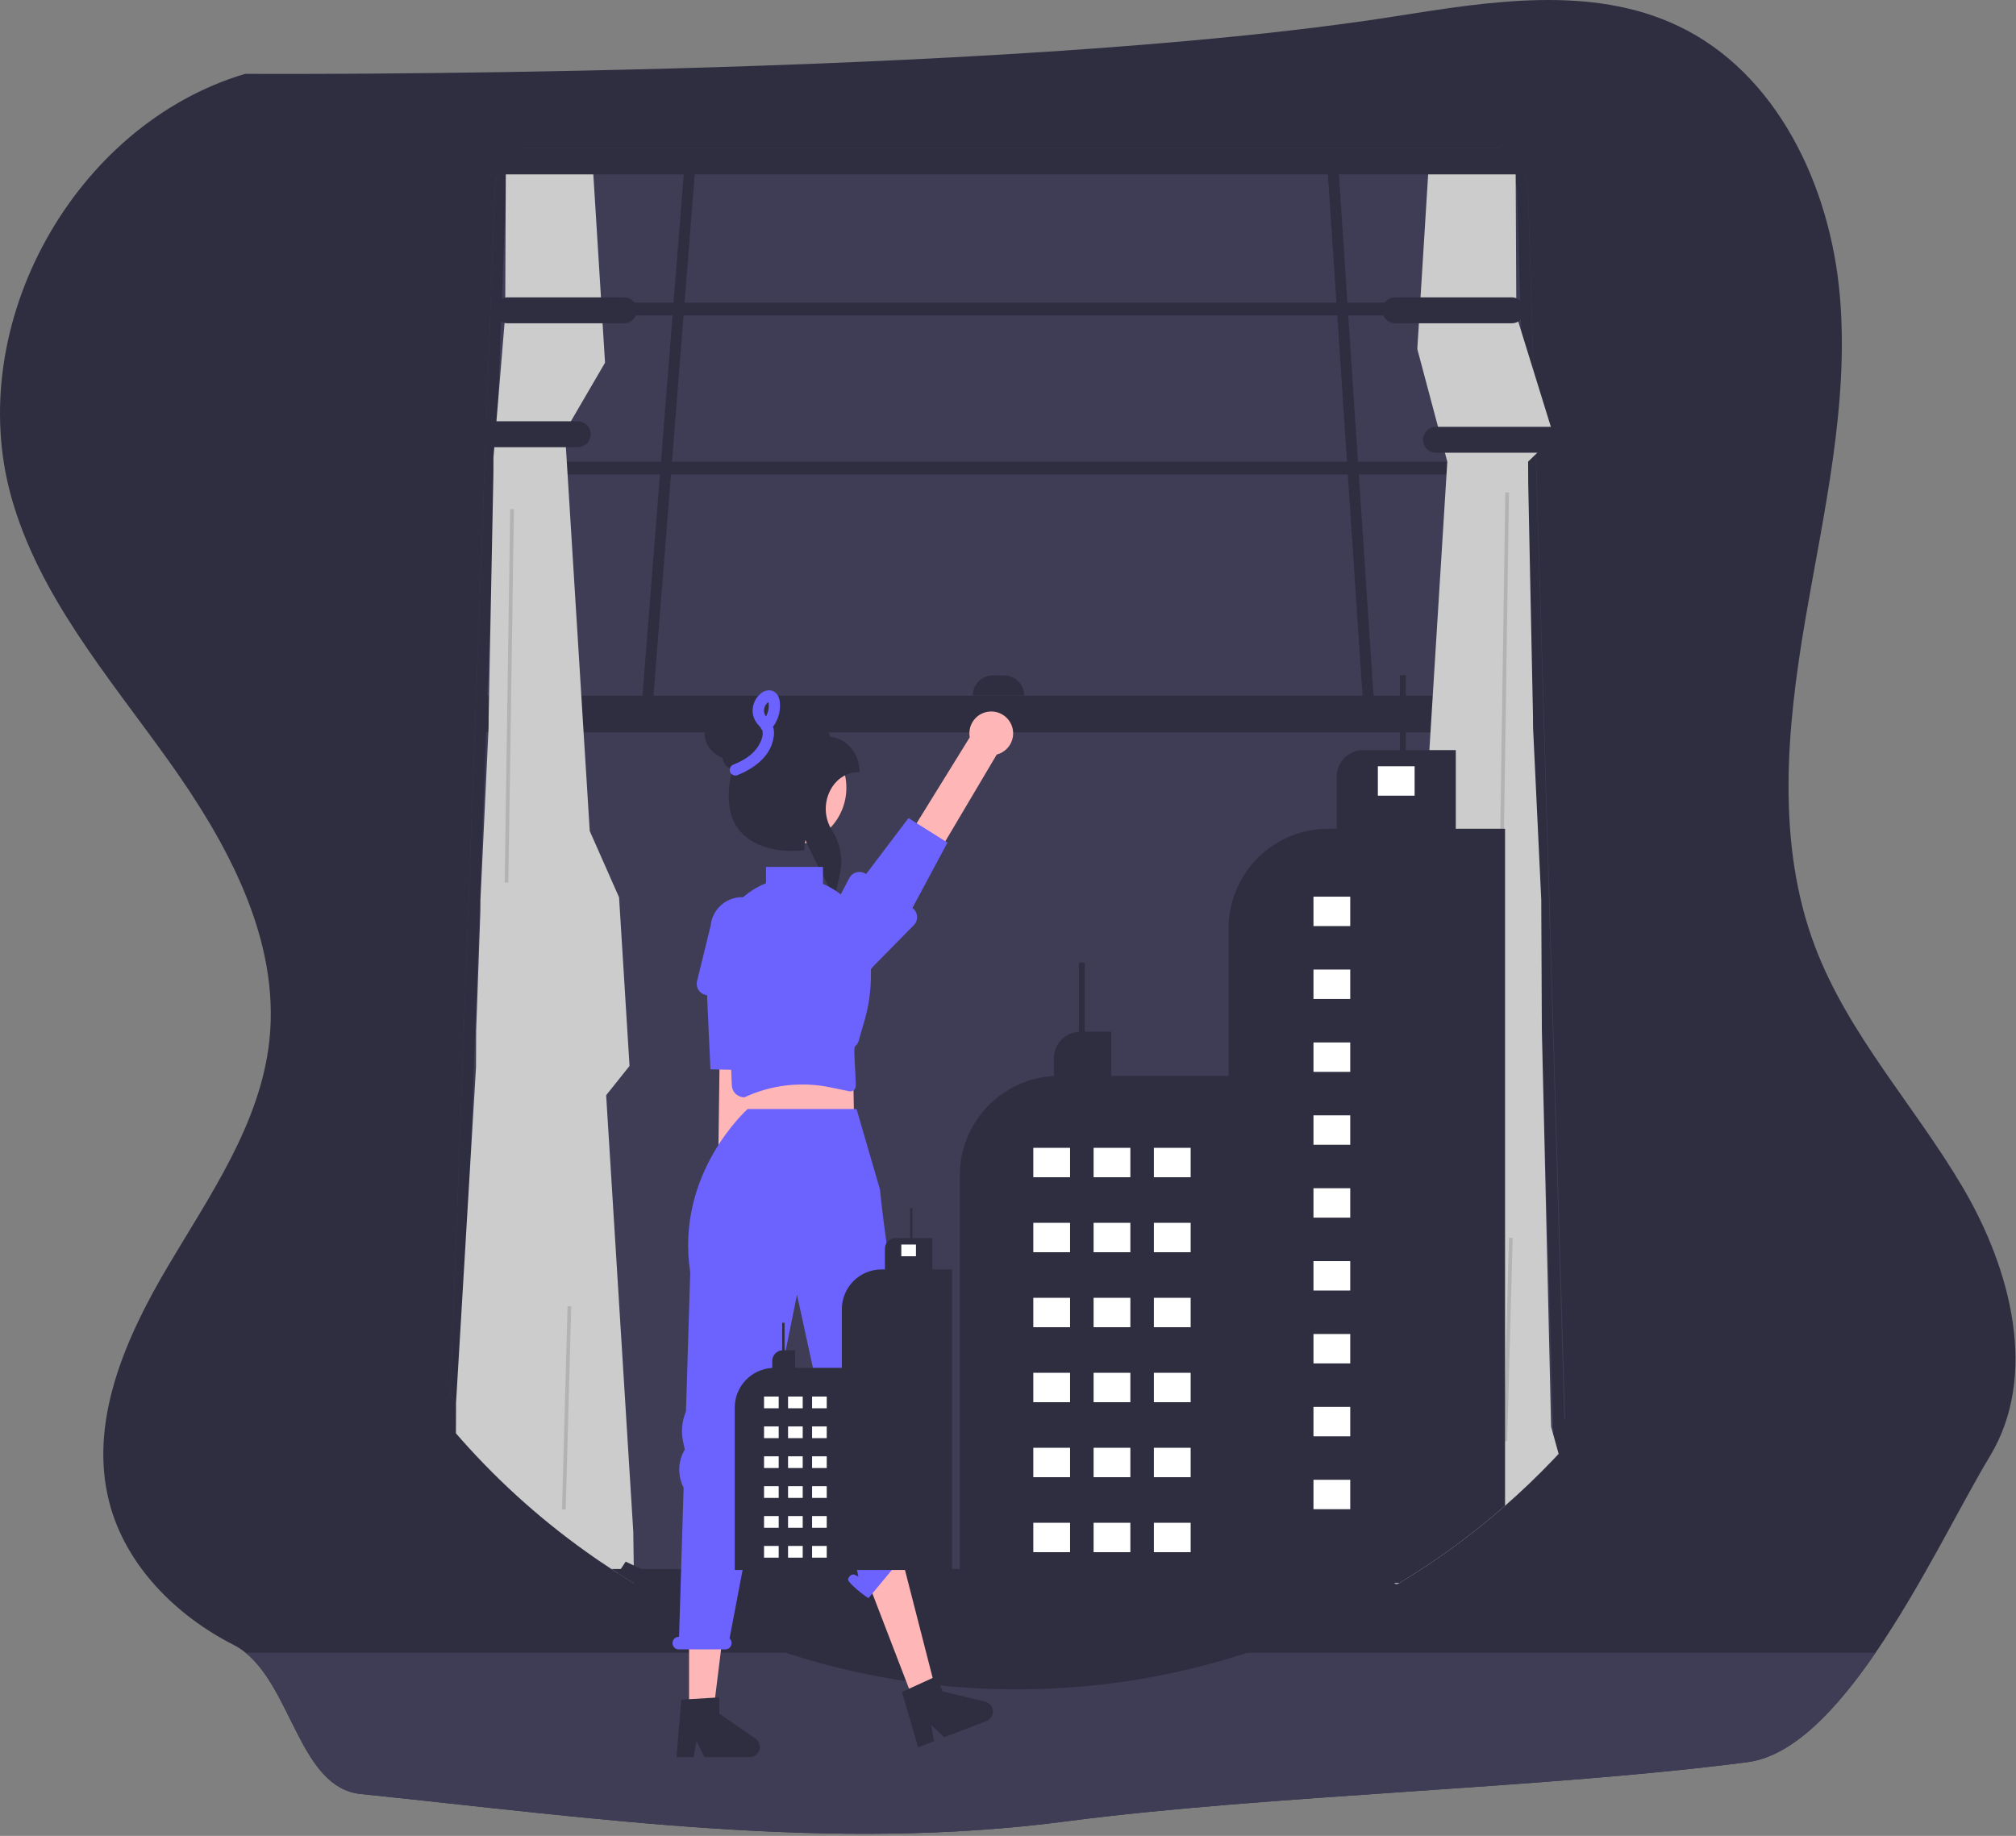 <svg width="885" height="806" viewBox="0 0 885 806" fill="none" xmlns="http://www.w3.org/2000/svg">
<rect x="0" y="0" width="885" height="806" fill="#808080" stroke="none"/>
<g id="girl" clip-path="url(#clip0_1:2)">
<g id="clouds">
<path id="Vector" d="M384.858 168.739C421.817 178.461 462.769 184.374 504.408 185.994C510.511 186.326 516.628 186.284 522.725 185.869C536.124 184.742 547.602 180.531 560.384 178.229C566.529 177.126 573.374 176.319 579.561 175.127C578.131 173.353 576.676 171.602 575.195 169.872C561.855 170.999 548.308 174.688 534.807 176.402C511.858 179.321 486.145 176.064 468.748 168.033C460.307 164.136 453.842 159.272 445.431 155.357C444.287 154.77 443.047 154.39 441.771 154.236C439.346 154.163 436.95 154.785 434.867 156.027C420.755 163.151 400.268 168.94 381.251 165.755C379.834 166.864 382.527 168.128 384.858 168.739Z" fill="white"/>
<path id="Vector_2" d="M392.012 257.727C391.775 257.684 391.536 257.65 391.298 257.609C392.299 256.989 393.24 256.28 394.112 255.489L392.012 257.727Z" fill="white"/>
<path id="Vector_3" d="M236.183 276.966C247.055 277.835 257.984 278.482 268.97 278.907C277.323 279.358 285.696 279.301 294.043 278.736C312.385 277.186 328.096 271.429 345.593 268.278C361.629 265.396 381.116 264.008 391.298 257.609C364.983 253.054 337.717 262.327 310.582 265.778C288.633 268.477 266.383 267.378 244.806 262.53C241.802 267.255 238.927 272.068 236.183 276.966Z" fill="white"/>
</g>
<g id="sky">
<path id="Vector_4" d="M617.072 125.842C629.18 125.842 638.995 114.411 638.995 100.31C638.995 86.209 629.18 74.778 617.072 74.778C604.965 74.778 595.15 86.209 595.15 100.31C595.15 114.411 604.965 125.842 617.072 125.842Z" fill="white"/>
<path id="Vector_5" d="M562.672 108.821C563.568 108.821 564.295 107.974 564.295 106.93C564.295 105.885 563.568 105.038 562.672 105.038C561.775 105.038 561.048 105.885 561.048 106.93C561.048 107.974 561.775 108.821 562.672 108.821Z" fill="white"/>
<path id="Vector_6" d="M464.005 111.166C464.902 111.166 465.629 110.32 465.629 109.275C465.629 108.231 464.902 107.384 464.005 107.384C463.108 107.384 462.381 108.231 462.381 109.275C462.381 110.32 463.108 111.166 464.005 111.166Z" fill="white"/>
<path id="Vector_7" d="M403.109 113.058C404.006 113.058 404.733 112.211 404.733 111.166C404.733 110.122 404.006 109.275 403.109 109.275C402.212 109.275 401.485 110.122 401.485 111.166C401.485 112.211 402.212 113.058 403.109 113.058Z" fill="white"/>
<path id="Vector_8" d="M317.462 352.317C318.359 352.317 319.086 351.59 319.086 350.693C319.086 349.796 318.359 349.069 317.462 349.069C316.566 349.069 315.839 349.796 315.839 350.693C315.839 351.59 316.566 352.317 317.462 352.317Z" fill="white"/>
<path id="Vector_9" d="M416.1 260.957C416.997 260.957 417.724 260.23 417.724 259.333C417.724 258.436 416.997 257.709 416.1 257.709C415.203 257.709 414.476 258.436 414.476 259.333C414.476 260.23 415.203 260.957 416.1 260.957Z" fill="white"/>
<path id="Vector_10" d="M497.716 344.198C498.612 344.198 499.339 343.471 499.339 342.574C499.339 341.677 498.612 340.95 497.716 340.95C496.819 340.95 496.092 341.677 496.092 342.574C496.092 343.471 496.819 344.198 497.716 344.198Z" fill="white"/>
<path id="Vector_11" d="M511.519 258.943C512.416 258.943 513.143 258.216 513.143 257.319C513.143 256.422 512.416 255.695 511.519 255.695C510.622 255.695 509.895 256.422 509.895 257.319C509.895 258.216 510.622 258.943 511.519 258.943Z" fill="white"/>
<path id="Vector_12" d="M620.32 241.892C621.217 241.892 621.944 241.165 621.944 240.268C621.944 239.371 621.217 238.644 620.32 238.644C619.423 238.644 618.696 239.371 618.696 240.268C618.696 241.165 619.423 241.892 620.32 241.892Z" fill="white"/>
</g>
<g id="window">
<path id="Vector_13" d="M873.473 639.453C861.163 659.783 843.693 695.913 823.353 725.603C806.243 750.573 787.103 770.993 767.273 773.603C680.323 785.063 555.223 788.143 468.273 799.603C364.613 813.263 262.273 798.373 158.273 787.603C132.053 784.883 128.323 742.233 107.813 725.603C106.159 724.249 104.366 723.076 102.463 722.103C77.063 709.173 55.093 687.163 47.973 659.563C38.843 624.183 55.043 587.453 73.663 556.013C92.273 524.573 114.303 493.233 118.243 456.913C123.093 412.263 99.553 369.633 73.393 333.133C47.243 296.623 16.943 261.293 4.913 218.033C-16.087 142.543 32.493 54.733 107.603 32.423C107.603 32.423 439.063 34.523 612.263 7.193C653.913 0.623 698.573 -6.717 736.673 11.383C780.143 32.033 803.463 81.673 807.653 129.623C811.843 177.573 800.473 225.303 792.393 272.753C784.313 320.193 779.723 370.293 796.683 415.343C811.333 454.233 840.623 485.573 861.693 521.403C882.763 557.233 895.013 603.903 873.473 639.453Z" fill="#2F2E41"/>
<path id="Vector_14" d="M823.353 725.603C806.243 750.573 787.103 770.993 767.273 773.603C680.323 785.063 555.223 788.143 468.273 799.603C364.613 813.263 262.273 798.373 158.273 787.603C132.053 784.883 128.323 742.233 107.813 725.603H823.353Z" fill="#3F3D56"/>
<path id="Vector_15" d="M217.186 84.925L197.7 612.44V612.449C198.357 613.357 199.023 614.265 199.697 615.173C200.062 615.674 200.436 616.166 200.818 616.667C201.378 617.433 201.954 618.189 202.539 618.946C202.547 618.955 202.547 618.965 202.555 618.974L202.579 619.002V619.012C219.67 641.572 239.446 661.965 261.47 679.741V679.949L261.698 679.92C261.966 680.147 262.234 680.356 262.501 680.573C264.442 682.124 266.399 683.656 268.372 685.15C269.338 685.887 270.307 686.616 271.279 687.334V687.344C271.287 687.344 271.287 687.344 271.295 687.353H271.311L271.327 687.372L271.376 687.4C271.4 687.419 271.417 687.429 271.441 687.448C272.188 688.006 272.927 688.554 273.682 689.103C273.909 689.282 274.137 689.443 274.364 689.604C274.762 689.897 275.168 690.19 275.574 690.483C275.972 690.767 276.378 691.06 276.784 691.344C278.4 692.497 280.031 693.632 281.664 694.748C282.07 695.032 282.484 695.306 282.898 695.59C283.304 695.864 283.718 696.138 284.132 696.413V696.441L284.181 696.45L284.197 696.46L284.213 696.479H284.221C285.358 697.235 286.486 697.992 287.631 698.729L287.639 698.739C288.557 699.334 289.474 699.921 290.4 700.507C292.592 701.897 294.801 703.268 297.018 704.602C298.56 705.538 300.111 706.446 301.67 707.344C302.612 707.892 303.562 708.432 304.512 708.97C305.299 709.415 306.095 709.859 306.883 710.294C307.102 710.417 307.313 710.54 307.532 710.654C307.89 710.852 308.255 711.051 308.612 711.24H583.863C584.253 711.032 584.643 710.824 585.033 710.606C585.109 710.58 585.18 710.542 585.244 710.493C585.252 710.493 585.252 710.483 585.26 710.483C585.82 710.181 586.381 709.869 586.941 709.557L586.957 709.547C589.823 707.949 592.665 706.301 595.483 704.602C601.873 700.762 608.149 696.674 614.312 692.337C617.616 690.01 620.886 687.615 624.12 685.15C625.127 684.384 626.134 683.608 627.14 682.824C628.05 682.114 628.951 681.405 629.852 680.686C633.035 678.152 636.177 675.552 639.279 672.885C642.486 670.133 645.648 667.312 648.763 664.421C652.822 660.658 656.801 656.787 660.698 652.809C667.965 645.414 674.935 637.647 681.606 629.509C681.817 629.253 682.028 628.998 682.239 628.733C683.871 626.738 685.482 624.717 687.071 622.672L670.832 84.924C670.847 81.659 670.249 78.419 669.07 75.373C666.601 69.132 661.786 64.886 656.257 64.886H231.761C226.159 64.886 221.295 69.237 218.859 75.61C218.778 75.818 218.705 76.026 218.632 76.234C217.664 79.029 217.175 81.967 217.186 84.925Z" fill="#3F3D56"/>
<path id="Vector_16" d="M217.186 84.922L197.699 612.439V612.447C198.357 613.357 199.023 614.266 199.696 615.175C199.859 615.403 200.029 615.622 200.2 615.849C200.403 616.117 200.606 616.393 200.817 616.669C201.377 617.432 201.954 618.188 202.538 618.943L222.025 84.922C222.025 84.671 222.033 84.427 222.041 84.175C222.269 78.5 225.07 73.775 228.87 72.151C229.781 71.75 230.765 71.543 231.76 71.542H656.256C660.414 71.542 663.97 75.138 665.366 80.189C665.376 80.212 665.381 80.237 665.383 80.262C665.796 81.781 666.004 83.348 666 84.922L682.239 640.394C682.905 639.696 683.562 638.998 684.22 638.291C685.178 637.268 686.128 636.229 687.07 635.19L670.831 84.922C670.846 81.657 670.248 78.419 669.069 75.374C666.601 69.13 661.786 64.884 656.256 64.884H231.76C226.158 64.884 221.294 69.236 218.858 75.609C218.777 75.82 218.704 76.023 218.631 76.235C217.663 79.028 217.175 81.966 217.186 84.922ZM297.017 705.537C298.56 706.341 300.11 707.121 301.669 707.892C302.611 708.363 303.561 708.826 304.511 709.288C305.299 709.67 306.095 710.052 306.882 710.425C307.101 710.531 307.312 710.636 307.532 710.734C307.889 710.904 308.254 711.075 308.612 711.237H583.863C584.253 711.058 584.642 710.88 585.032 710.693C585.107 710.671 585.178 710.638 585.243 710.596C585.251 710.596 585.251 710.588 585.259 710.588C585.82 710.328 586.38 710.06 586.94 709.792L586.956 709.784C589.823 708.411 592.664 706.996 595.482 705.537H297.017Z" fill="#2F2E41"/>
<path id="Vector_17" d="M668.416 132.85H219.608V138.485H668.416V132.85Z" fill="#2F2E41"/>
<path id="Vector_18" d="M672.991 202.678H213.427V208.313H672.991V202.678Z" fill="#2F2E41"/>
<path id="Vector_19" d="M598.56 312.025H603.399L587.16 67.414H582.321L598.56 312.025Z" fill="#2F2E41"/>
<path id="Vector_20" d="M281.377 313.649H286.216L305.703 67.414H300.864L281.377 313.649Z" fill="#2F2E41"/>
<path id="Vector_21" d="M210.991 321.557L672.179 321.557V305.429L210.991 305.429V321.557Z" fill="#2F2E41"/>
<path id="Vector_22" d="M449.623 305.401H427.044C427.044 303.049 427.979 300.793 429.642 299.129C431.306 297.466 433.562 296.531 435.915 296.531H440.753C443.106 296.531 445.362 297.466 447.025 299.129C448.689 300.793 449.623 303.049 449.623 305.401Z" fill="#2F2E41"/>
<path id="Vector_23" d="M200.143 629.262C200.362 629.522 200.59 629.774 200.817 630.034C201.377 630.692 201.954 631.341 202.538 631.991C202.546 631.999 202.546 632.007 202.554 632.015L202.579 632.039V632.048C220.034 651.74 239.808 669.249 261.47 684.191C261.542 684.247 261.618 684.299 261.697 684.345C261.965 684.54 262.233 684.719 262.501 684.906C264.441 686.237 266.398 687.552 268.371 688.835C269.337 689.469 270.304 690.094 271.278 690.711V690.719C271.286 690.719 271.286 690.719 271.294 690.727H271.31L271.327 690.743L271.375 690.768C271.4 690.784 271.416 690.792 271.44 690.808C272.187 691.288 272.926 691.758 273.681 692.229C273.909 692.384 274.136 692.522 274.363 692.66C274.761 692.911 275.167 693.163 275.573 693.415C275.971 693.658 276.377 693.91 276.783 694.154C277.295 694.462 277.806 694.779 278.318 695.079L278.285 692.4L278.236 688.835L278.001 672.45L277.189 659.362L272.374 581.893L271.611 569.633L271.44 566.872L269.272 532.015L268.534 520.047L266.853 493.09L266.098 480.83L276.359 467.983L276.326 467.521L276.261 466.416L276.221 465.742V465.734L275.36 451.98L275.328 451.395L274.719 441.668V441.652L273.85 427.556L273.298 418.706L272.681 408.768L272.185 400.803L272.072 398.976L271.771 394.136L271.755 393.942L258.888 364.818L258.4 356.967V356.958L257.889 348.725L257.54 343.09L256.817 331.577L256.054 319.333L255.753 314.494L254.69 297.313V297.305L254.097 287.74L253.504 278.159L252.627 264.144L252.051 254.807L251.702 249.172L249.168 208.315L249.055 206.545L248.811 202.68L247.991 189.461L265.602 159.24L264.311 138.487L263.962 132.852L260.26 73.32L260.146 71.542L259.943 68.213C244.045 66.467 231.078 67.75 222.041 75.967L221.79 132.852L221.765 138.487L216.626 200.772L216.617 202.68L216.593 208.315L214.506 314.494L214.482 319.333L210.909 395.136L210.885 399.976L209.034 452.395L208.961 468.521L200.2 615.849L200.143 629.262Z" fill="#CCCCCC"/>
<path id="Vector_24" d="M268.371 688.835C269.337 689.469 270.304 690.094 271.278 690.711V690.719C271.286 690.719 271.286 690.719 271.294 690.727H271.31L271.327 690.743L271.375 690.768C271.4 690.784 271.416 690.792 271.44 690.808C272.187 691.288 272.926 691.758 273.681 692.229C273.909 692.384 274.136 692.522 274.363 692.66C274.761 692.911 275.167 693.163 275.573 693.415C275.971 693.658 276.377 693.91 276.783 694.154C277.295 694.462 277.806 694.779 278.318 695.079C279.43 695.753 280.545 696.419 281.663 697.077C282.069 697.32 282.483 697.556 282.897 697.799C283.303 698.035 283.717 698.27 284.131 698.506V698.53L284.18 698.538L284.196 698.546L284.212 698.563H284.221C285.357 699.212 286.486 699.862 287.631 700.495L287.639 700.503C288.556 701.015 289.474 701.518 290.399 702.021C292.592 703.215 294.798 704.387 297.017 705.537C298.56 706.341 300.11 707.121 301.669 707.892C302.611 708.363 303.561 708.826 304.511 709.288C305.299 709.67 306.095 710.052 306.882 710.425C307.101 710.531 307.312 710.636 307.532 710.734C307.889 710.904 308.254 711.075 308.612 711.237C308.912 711.375 309.204 711.513 309.505 711.651C310.219 711.992 310.942 712.317 311.656 712.642C312.46 713.007 313.256 713.364 314.06 713.722C317.08 715.07 320.133 716.369 323.194 717.619C334.13 722.097 345.306 725.962 356.671 729.197C357.199 729.352 357.734 729.506 358.27 729.652C363.134 731.016 368.033 732.264 372.967 733.395C381.581 735.376 390.275 737.003 399.047 738.275C399.063 738.275 399.087 738.283 399.103 738.283C400.151 738.437 401.206 738.584 402.254 738.73C402.343 738.746 402.441 738.762 402.538 738.77C402.546 738.778 402.554 738.778 402.57 738.77H402.579C403.74 738.925 404.901 739.079 406.07 739.225C406.151 739.241 406.232 739.249 406.314 739.257C407.401 739.387 408.498 739.517 409.594 739.639C410.771 739.769 411.948 739.891 413.134 740.013H413.142C414.945 740.191 416.747 740.362 418.55 740.508C418.582 740.508 418.615 740.516 418.647 740.516C419.362 740.581 420.076 740.63 420.791 740.687H420.799C429.202 741.352 437.685 741.683 446.245 741.677C455.542 741.677 464.744 741.29 473.852 740.516C473.884 740.516 473.917 740.508 473.949 740.508C475.89 740.346 477.827 740.167 479.763 739.972C480.274 739.923 480.778 739.866 481.289 739.818C481.387 739.81 481.484 739.802 481.581 739.785C481.736 739.769 481.89 739.753 482.052 739.737C482.133 739.729 482.223 739.72 482.304 739.704C482.978 739.631 483.652 739.558 484.334 739.477C485.089 739.387 485.852 739.298 486.607 739.201C487.362 739.111 488.126 739.014 488.881 738.908C489.043 738.892 489.214 738.876 489.376 738.843C489.928 738.778 490.48 738.705 491.024 738.624C491.292 738.592 491.552 738.551 491.812 738.511C492.34 738.437 492.859 738.364 493.387 738.283C493.403 738.283 493.428 738.275 493.444 738.275C510.024 735.881 526.392 732.191 542.396 727.241H542.405C543.273 726.973 544.142 726.697 545.011 726.421C545.271 726.348 545.531 726.266 545.79 726.177C548.048 725.454 550.291 724.707 552.522 723.936C555.599 722.881 558.654 721.776 561.688 720.623C562.517 720.306 563.337 719.99 564.165 719.673C565.813 719.024 567.453 718.374 569.085 717.708C571.87 716.572 574.636 715.4 577.383 714.193H577.392V714.185C579.559 713.227 581.719 712.252 583.863 711.237C584.253 711.058 584.642 710.88 585.032 710.693C585.107 710.671 585.178 710.638 585.243 710.596C585.251 710.596 585.251 710.588 585.259 710.588C585.82 710.328 586.38 710.06 586.94 709.792L586.956 709.784C589.823 708.411 592.664 706.996 595.482 705.537C598.973 703.735 602.435 701.867 605.867 699.935C608.708 698.335 611.523 696.692 614.311 695.006C617.616 693.009 620.885 690.952 624.119 688.835L268.371 688.835Z" fill="#2F2E41"/>
<path id="Vector_25" d="M249.153 573.451L246.717 662.703L248.34 662.747L250.776 573.495L249.153 573.451Z" fill="#B3B3B3"/>
<path id="Vector_26" d="M223.982 223.51L221.546 387.462L223.17 387.486L225.606 223.535L223.982 223.51Z" fill="#B3B3B3"/>
<path id="Vector_27" d="M287.631 700.498L291.456 693.531L289.572 692.646L288.07 691.932L281.517 688.838L277.579 686.979L275.955 686.208L274.664 685.599L272.521 688.838L271.441 690.47L271.279 690.714V690.722C271.313 690.735 271.345 690.751 271.376 690.771C271.4 690.787 271.417 690.795 271.441 690.811C272.188 691.29 272.927 691.761 273.682 692.232C273.909 692.387 274.137 692.525 274.364 692.662C274.762 692.914 275.168 693.166 275.574 693.418C275.972 693.661 276.378 693.913 276.784 694.157C278.399 695.147 280.031 696.121 281.663 697.079C282.069 697.323 282.484 697.559 282.898 697.802C283.304 698.038 283.718 698.273 284.132 698.509V698.533L284.181 698.541L284.197 698.549L284.213 698.565H284.221C285.358 699.215 286.486 699.865 287.631 700.498Z" fill="#2F2E41"/>
<path id="Vector_28" d="M217.08 136.238C217.082 134.731 217.681 133.286 218.747 132.221C219.812 131.155 221.257 130.556 222.764 130.554H273.917C275.424 130.554 276.87 131.153 277.936 132.219C279.002 133.285 279.601 134.73 279.601 136.238C279.601 137.745 279.002 139.191 277.936 140.257C276.87 141.323 275.424 141.921 273.917 141.921H222.764C221.257 141.92 219.812 141.32 218.747 140.255C217.681 139.189 217.082 137.745 217.08 136.238Z" fill="#2F2E41"/>
<path id="Vector_29" d="M196.782 190.638C196.783 189.132 197.383 187.687 198.448 186.621C199.514 185.556 200.958 184.957 202.465 184.955H253.618C255.126 184.955 256.571 185.554 257.637 186.62C258.703 187.685 259.302 189.131 259.302 190.638C259.302 192.146 258.703 193.592 257.637 194.657C256.571 195.723 255.126 196.322 253.618 196.322H202.465C200.958 196.32 199.514 195.721 198.448 194.656C197.383 193.59 196.783 192.145 196.782 190.638Z" fill="#2F2E41"/>
<path id="Vector_30" d="M383.322 569.277H404.155V567.734H383.322V569.277Z" fill="white"/>
<path id="Vector_31" d="M383.322 578.793H404.155V577.25H383.322V578.793Z" fill="white"/>
<path id="Vector_32" d="M383.322 588.31H404.155V586.766H383.322V588.31Z" fill="white"/>
<path id="Vector_33" d="M383.322 597.826H404.155V596.283H383.322V597.826Z" fill="white"/>
<path id="Vector_34" d="M383.322 607.342H404.155V605.799H383.322V607.342Z" fill="white"/>
<path id="Vector_35" d="M383.322 616.859H404.155V615.315H383.322V616.859Z" fill="white"/>
<path id="Vector_36" d="M383.322 626.375H404.155V624.832H383.322V626.375Z" fill="white"/>
<path id="Vector_37" d="M383.322 635.891H404.155V634.348H383.322V635.891Z" fill="white"/>
<path id="Vector_38" d="M383.322 645.408H404.155V643.864H383.322V645.408Z" fill="white"/>
<path id="Vector_39" d="M383.322 654.924H404.155V653.381H383.322V654.924Z" fill="white"/>
<path id="Vector_40" d="M383.322 664.44H404.155V662.897H383.322V664.44Z" fill="white"/>
<path id="Vector_41" d="M383.322 673.957H404.155V672.413H383.322V673.957Z" fill="white"/>
<path id="Vector_42" d="M604.787 686.335C612.094 693.642 611.526 696.687 614.311 695.006C617.616 693.009 620.885 690.952 624.12 688.835C625.126 688.178 626.133 687.512 627.14 686.838C628.049 686.229 628.951 685.62 629.852 685.003C633.035 682.827 636.177 680.594 639.279 678.304C642.486 675.941 645.647 673.519 648.762 671.037C652.822 667.806 656.8 664.482 660.698 661.066C667.965 654.717 674.934 648.048 681.606 641.06C681.817 640.841 682.028 640.622 682.239 640.394C682.905 639.696 683.562 638.998 684.22 638.291L680.915 626.356L676.856 452.395L676.612 399.976L676.596 395.136L672.991 319.333L672.966 314.494L670.872 212.293L670.855 208.315L670.823 202.68L682.141 191.678L665.659 138.487L665.634 132.852L665.383 80.262L665.367 75.967C656.768 68.139 644.597 66.605 629.714 67.985C628.975 68.058 628.22 68.132 627.465 68.213L627.262 71.542L626.888 77.477V77.485L623.965 124.546V124.562L623.445 132.852L623.096 138.487L622.179 153.232L635.349 202.68L635 208.315L632.458 249.172L632.109 254.807L631.386 266.434L628.398 314.494L628.098 319.333L627.481 329.312L626.71 341.653L626.62 343.09L626.271 348.725L617.264 364.916L616.988 369.43L615.714 389.997L615.543 392.741L615.47 393.87L615.389 395.136L615.259 397.247L615.088 399.976L614.479 409.768L614.228 413.876L613.984 417.749L613.814 420.55L613.529 425.065L613.31 428.556L620.742 437.764L620.498 441.637L620.084 448.368L619.832 452.395L619.8 452.882L619.256 461.651L619.012 465.525L618.834 468.521L618.355 476.193L618.07 480.7L617.77 485.531L617.535 489.404L616.625 504.003L616.349 508.517L616.292 509.418L616.049 513.291L614.896 531.82L614.806 533.306L614.62 536.335L614.571 537.179L613.321 557.185L613.166 559.638L613.077 561.059L612.89 564.152L611.835 581.073L611.591 584.946L611.437 587.455L611.161 591.97L610.357 604.961L610.113 608.834L609.716 615.281L609.431 619.787L608.871 628.84L608.628 632.713L607.986 643.09L607.702 647.596L607.523 652.728L607.385 656.601L604.787 686.335Z" fill="#CCCCCC"/>
<path id="Vector_43" d="M606.817 136.238C606.819 134.731 607.418 133.286 608.483 132.221C609.549 131.155 610.994 130.556 612.5 130.554H663.653C665.161 130.554 666.606 131.153 667.672 132.219C668.738 133.285 669.337 134.73 669.337 136.238C669.337 137.745 668.738 139.191 667.672 140.257C666.606 141.323 665.161 141.921 663.653 141.921H612.5C610.994 141.92 609.549 141.32 608.483 140.255C607.418 139.189 606.819 137.745 606.817 136.238Z" fill="#2F2E41"/>
<path id="Vector_44" d="M168.351 70.876C168.353 69.369 168.952 67.924 170.018 66.859C171.084 65.793 172.528 65.194 174.035 65.192H710.735C712.241 65.194 713.684 65.794 714.749 66.859C715.813 67.925 716.411 69.37 716.411 70.876C716.411 72.382 715.813 73.826 714.749 74.892C713.684 75.958 712.241 76.557 710.735 76.559H174.035C172.528 76.558 171.084 75.958 170.018 74.893C168.952 73.827 168.353 72.383 168.351 70.876Z" fill="#2F2E41"/>
<path id="Vector_45" d="M624.68 193.074C624.681 191.568 625.281 190.123 626.346 189.057C627.412 187.992 628.856 187.392 630.363 187.391H681.516C682.263 187.39 683.003 187.536 683.694 187.821C684.384 188.106 685.011 188.525 685.54 189.053C686.069 189.581 686.488 190.208 686.774 190.898C687.06 191.588 687.207 192.327 687.207 193.074C687.207 193.821 687.06 194.561 686.774 195.251C686.488 195.941 686.069 196.568 685.54 197.096C685.011 197.624 684.384 198.042 683.694 198.328C683.003 198.613 682.263 198.759 681.516 198.758H630.363C628.856 198.756 627.412 198.157 626.346 197.091C625.281 196.026 624.681 194.581 624.68 193.074Z" fill="#2F2E41"/>
<path id="Vector_46" d="M660.811 216.203L658.376 380.154L660 380.178L662.435 216.227L660.811 216.203Z" fill="#B3B3B3"/>
<path id="Vector_47" d="M644.572 404.576L642.137 568.527L643.761 568.551L646.196 404.6L644.572 404.576Z" fill="#B3B3B3"/>
<path id="Vector_48" d="M662.436 543.409L660 632.661L661.623 632.705L664.059 543.453L662.436 543.409Z" fill="#B3B3B3"/>
</g>
<g id="girl_2">
<path id="Vector_49" d="M374.181 452.355L374.917 491.052H328.139L328.136 454.737L374.181 452.355Z" fill="#FFB6B6"/>
<path id="Vector_50" d="M346.038 371.362C360.127 371.362 371.549 359.94 371.549 345.852C371.549 331.763 360.127 320.341 346.038 320.341C331.95 320.341 320.528 331.763 320.528 345.852C320.528 359.94 331.95 371.362 346.038 371.362Z" fill="#FFB6B6"/>
<path id="Vector_51" d="M435.005 312.37C433.609 312.384 432.234 312.703 430.975 313.306C429.716 313.909 428.605 314.781 427.719 315.86C426.834 316.939 426.196 318.198 425.85 319.551C425.504 320.903 425.459 322.314 425.717 323.686L388.817 383.36L402.696 390.096L437.56 331.261C439.836 330.674 441.816 329.273 443.127 327.323C444.438 325.373 444.988 323.009 444.673 320.681C444.358 318.352 443.2 316.22 441.418 314.688C439.636 313.157 437.354 312.332 435.005 312.37Z" fill="#FFB6B6"/>
<path id="Vector_52" d="M372.836 385.492L366.658 397.262L363.358 403.554L361.202 407.656C360.099 409.16 359.314 410.872 358.895 412.689C358.174 415.793 358.545 419.05 359.946 421.912C361.346 424.775 363.691 427.067 366.584 428.402C369.477 429.738 372.742 430.036 375.829 429.245C378.915 428.454 381.635 426.624 383.53 424.062L401.167 406.159C401.668 405.647 402.052 405.033 402.294 404.359C402.537 403.684 402.631 402.966 402.572 402.252C402.513 401.538 402.3 400.846 401.95 400.221C401.599 399.596 401.118 399.054 400.54 398.631L415.923 369.921L398.823 359.16L380.195 383.765C379.614 383.346 378.95 383.057 378.247 382.916C377.544 382.776 376.82 382.788 376.122 382.951C375.424 383.115 374.77 383.427 374.203 383.865C373.636 384.303 373.17 384.858 372.836 385.492V385.492Z" fill="#6C63FF"/>
<path id="Vector_53" d="M317.03 527.078C315.861 526.317 314.872 525.309 314.134 524.124C313.396 522.939 312.926 521.607 312.759 520.222C312.591 518.836 312.729 517.431 313.164 516.104C313.598 514.778 314.318 513.563 315.273 512.545L316.192 442.39L331.518 444.16L329.331 512.515C330.935 514.232 331.854 516.478 331.912 518.827C331.971 521.176 331.166 523.465 329.65 525.26C328.133 527.055 326.011 528.232 323.686 528.567C321.36 528.902 318.992 528.372 317.03 527.078H317.03Z" fill="#FFB6B6"/>
<path id="Vector_54" d="M302.488 753.347H312.933L317.904 713.058H302.488V753.347Z" fill="#FFB6B6"/>
<path id="Vector_55" d="M299.079 746.193L315.767 745.197V752.347L331.632 763.304C332.416 763.845 333.006 764.622 333.316 765.522C333.627 766.423 333.642 767.399 333.358 768.308C333.075 769.217 332.508 770.012 331.741 770.576C330.974 771.14 330.047 771.445 329.094 771.445H309.227L305.803 764.373L304.466 771.445H296.975L299.079 746.193Z" fill="#2F2E41"/>
<path id="Vector_56" d="M401.696 748.258L411.445 744.507L394.995 680.394L378.253 687.323L401.696 748.258Z" fill="#FFB6B6"/>
<path id="Vector_57" d="M395.946 742.805L411.163 735.883L413.73 742.556L432.472 747.086C433.397 747.309 434.227 747.823 434.841 748.552C435.454 749.28 435.818 750.186 435.88 751.136C435.942 752.087 435.698 753.032 435.185 753.834C434.672 754.636 433.915 755.253 433.026 755.595L414.484 762.728L408.749 757.358L410.04 764.438L403.049 767.128L395.946 742.805Z" fill="#2F2E41"/>
<path id="Vector_58" d="M297.982 718.604H298.095L300.104 653.096C298.804 650.589 298.144 647.799 298.183 644.975C298.223 642.15 298.96 639.38 300.329 636.909L300.616 636.389L299.871 632.932C298.913 628.491 299.352 623.862 301.129 619.681L303.003 558.574C296.308 515.184 328.215 486.887 328.215 486.887H376.012L386.273 522.143C393.057 588.235 407.826 616.639 397.061 679.036L397.355 679.185C398.411 679.549 398.865 681.013 398.367 682.454C397.87 683.895 396.61 684.768 395.553 684.403L381.273 701.603C380.216 701.239 371.801 694.697 372.298 693.256C372.796 691.814 374.056 690.942 375.112 691.307L376.829 692.175L349.869 568.399L335.223 640.852L320.263 719.333C320.676 719.707 320.966 720.197 321.094 720.738C321.222 721.28 321.184 721.848 320.983 722.367C320.782 722.886 320.428 723.332 319.968 723.646C319.508 723.96 318.964 724.127 318.408 724.125H297.982C297.249 724.125 296.547 723.834 296.03 723.316C295.512 722.799 295.221 722.097 295.221 721.365C295.221 720.632 295.512 719.93 296.03 719.413C296.547 718.895 297.249 718.604 297.982 718.604Z" fill="#6C63FF"/>
<path id="Vector_59" d="M311.183 328.068C311.408 328.398 311.649 328.717 311.907 329.022C313.208 330.519 314.81 331.726 316.609 332.564L317.116 332.427C317.208 333.385 317.507 334.31 317.994 335.14C318.481 335.969 319.143 336.682 319.935 337.228C320.408 337.515 320.928 337.715 321.471 337.82C319.46 345.919 319.357 352.735 321.161 358.198C321.46 359.126 321.827 360.03 322.26 360.904C322.907 362.227 323.703 363.472 324.632 364.615C324.792 364.812 324.957 365.005 325.126 365.197C325.798 365.961 326.53 366.671 327.315 367.321C328.993 368.709 330.859 369.854 332.858 370.722C336.377 372.211 340.115 373.117 343.925 373.404H343.93C346.806 373.668 349.701 373.646 352.573 373.338L353.071 373.272L353.076 373.16L353.095 372.774C353.099 372.68 353.104 372.582 353.113 372.488C353.146 371.858 353.208 371.229 353.292 370.609C353.367 369.998 353.466 369.392 353.583 368.796C353.964 369.707 354.476 370.844 355.077 372.126C355.73 373.517 356.491 375.081 357.299 376.701C357.726 377.556 358.168 378.43 358.614 379.309C359.718 381.479 360.846 383.654 361.874 385.603C362.612 386.994 363.293 388.267 363.88 389.333C364.768 390.968 365.43 392.123 365.693 392.499L366.464 393.603L366.985 391.32L367.549 388.859L368.362 385.284L368.705 383.785C368.747 383.588 368.789 383.395 368.831 383.198C369.125 381.75 369.287 380.279 369.315 378.801C369.334 378.228 369.325 377.655 369.292 377.082C369.185 374.921 368.799 372.784 368.146 370.722C367.78 369.556 367.328 368.419 366.793 367.321C366.609 366.926 366.412 366.531 366.201 366.146C365.919 365.629 365.618 365.117 365.304 364.615C365.275 364.572 365.252 364.53 365.224 364.488C364.509 363.363 363.925 362.16 363.481 360.904C363.169 360.023 362.93 359.118 362.767 358.198C362.055 354.223 362.732 350.125 364.684 346.59C365.445 345.192 366.414 343.917 367.558 342.809C368.052 342.331 368.581 341.891 369.142 341.494C369.998 340.874 370.927 340.361 371.908 339.967C373.422 339.351 375.042 339.035 376.676 339.037H377.273V338.44C377.293 335.038 376.182 331.725 374.116 329.022C373.867 328.693 373.6 328.373 373.322 328.068C371.054 325.441 367.854 323.799 364.397 323.488C364.172 321.708 362.908 320.106 360.709 318.837C359.411 318.116 358.025 317.567 356.585 317.203C352.092 316.085 347.394 316.085 342.901 317.203C341.07 317.653 339.299 318.32 337.626 319.19C337.548 318.506 337.374 317.837 337.109 317.203C336.613 316.001 335.813 314.949 334.788 314.149C334.288 313.761 333.73 313.453 333.135 313.238C331.874 312.799 330.516 312.721 329.213 313.012C322.443 307.77 315.848 309.719 312.222 314.149C311.457 315.072 310.829 316.101 310.357 317.203C309.556 318.934 309.212 320.841 309.357 322.743C309.501 324.645 310.13 326.478 311.183 328.068Z" fill="#2F2E41"/>
<path id="Vector_60" d="M340.912 434.012L340.191 420.739L339.803 413.645L339.554 409.017C339.732 407.161 339.529 405.288 338.958 403.513C337.988 400.478 336.001 397.87 333.333 396.129C330.664 394.387 327.477 393.619 324.308 393.953C321.139 394.288 318.182 395.704 315.936 397.964C313.689 400.224 312.29 403.189 311.975 406.36L305.994 430.768C305.826 431.465 305.81 432.189 305.947 432.893C306.084 433.596 306.371 434.261 306.788 434.844C307.204 435.427 307.741 435.913 308.362 436.27C308.983 436.627 309.674 436.847 310.387 436.913L311.877 469.452L332.075 469.937L335.475 439.264C336.188 439.326 336.907 439.235 337.583 438.996C338.258 438.757 338.875 438.375 339.39 437.877C339.906 437.379 340.308 436.777 340.571 436.11C340.833 435.443 340.95 434.728 340.912 434.012Z" fill="#6C63FF"/>
<path id="Vector_61" d="M323.501 340.394C330.939 337.456 338.389 332.136 339.615 323.632C339.986 321.736 339.754 319.772 338.953 318.014C338.204 316.79 337.329 315.648 336.341 314.607C335.959 314.161 335.68 313.637 335.524 313.071C335.367 312.506 335.337 311.912 335.436 311.334C335.529 310.679 335.757 310.051 336.107 309.49C336.457 308.928 336.92 308.446 337.467 308.075C337.567 308.014 337.243 307.834 337.251 308.002C337.265 308.308 337.393 308.638 337.422 308.953C337.513 309.909 337.46 310.874 337.263 311.814C336.858 313.785 335.9 315.6 334.5 317.045C332.261 319.358 335.793 322.898 338.036 320.581C339.642 318.942 340.861 316.964 341.603 314.793C342.344 312.621 342.59 310.311 342.322 308.032C342.016 305.685 340.726 303.429 338.177 303.105C335.598 302.778 333.405 304.571 332.048 306.59C330.816 308.447 330.243 310.665 330.422 312.888C330.65 314.845 331.483 316.682 332.806 318.142C333.173 318.589 333.876 319.353 334.056 319.596C334.381 319.986 334.619 320.44 334.756 320.928C335.096 322.969 334.203 325.268 333.22 327.004C330.846 331.199 326.55 333.843 322.172 335.573C321.543 335.766 321.012 336.192 320.688 336.763C320.363 337.335 320.269 338.009 320.426 338.648C320.606 339.285 321.03 339.825 321.605 340.152C322.181 340.479 322.862 340.566 323.501 340.394V340.394Z" fill="#6C63FF"/>
<path id="Vector_62" d="M381.599 415.068C381.564 414.704 381.512 414.323 381.443 413.959C380.217 405.426 375.695 397.713 368.847 392.476C366.525 390.682 363.979 389.199 361.273 388.064V380.603H336.273V387.766C330.967 389.861 326.265 393.242 322.589 397.604V397.621C322.312 397.95 322.052 398.297 321.792 398.643C321.324 399.233 320.891 399.856 320.476 400.48C316.72 406.154 314.786 412.839 314.931 419.642V419.659C314.986 422.28 315.352 424.886 316.023 427.421C317.177 431.854 318.085 436.348 318.743 440.882C319.193 443.758 319.54 446.582 319.8 449.337C319.956 450.723 320.077 452.091 320.181 453.425V453.443C320.701 460.044 320.874 465.969 321.03 470.56C321.099 473.055 321.169 475.134 321.29 476.728C321.293 476.833 321.304 476.937 321.324 477.04C321.458 478.111 321.917 479.115 322.641 479.916C322.73 480.028 322.829 480.132 322.936 480.227C323.704 480.919 324.633 481.407 325.638 481.648C325.986 481.718 326.34 481.753 326.695 481.752H326.799C338.533 476.285 351.716 474.744 364.394 477.359L372.758 479.084C373.111 479.158 373.476 479.152 373.826 479.067C374.177 478.982 374.504 478.819 374.784 478.592C375.063 478.364 375.289 478.077 375.444 477.751C375.599 477.425 375.679 477.069 375.679 476.709C375.663 471.273 374.584 460.032 375.292 459.455C376.039 458.821 376.606 458.003 376.938 457.081V457.064C376.973 456.925 377.025 456.787 377.059 456.631C378.515 450.896 381.096 444.746 382.014 434.853C382.136 433.432 382.24 431.96 382.292 430.383V430.366C382.444 425.256 382.212 420.143 381.599 415.068Z" fill="#6C63FF"/>
</g>
<g id="buidlings">
<path id="Vector_63" d="M462.647 472.369V464.591C462.648 461.62 463.785 458.761 465.825 456.6C467.865 454.439 470.654 453.14 473.621 452.968V422.593H476.203V452.933H487.823V472.299H542.693V695.009H421.333V516.031C421.333 504.851 425.615 494.097 433.299 485.976C440.983 477.856 451.484 472.987 462.647 472.369Z" fill="#2F2E41"/>
<path id="Vector_64" d="M506.543 516.841H522.682V503.931H506.543V516.841Z" fill="white"/>
<path id="Vector_65" d="M480.076 516.841H496.215V503.931H480.076V516.841Z" fill="white"/>
<path id="Vector_66" d="M453.609 516.841H469.748V503.931H453.609V516.841Z" fill="white"/>
<path id="Vector_67" d="M506.543 549.764H522.682V536.853H506.543V549.764Z" fill="white"/>
<path id="Vector_68" d="M480.076 549.764H496.215V536.853H480.076V549.764Z" fill="white"/>
<path id="Vector_69" d="M453.609 549.764H469.748V536.853H453.609V549.764Z" fill="white"/>
<path id="Vector_70" d="M506.543 582.686H522.682V569.775H506.543V582.686Z" fill="white"/>
<path id="Vector_71" d="M480.076 582.686H496.215V569.775H480.076V582.686Z" fill="white"/>
<path id="Vector_72" d="M453.609 582.686H469.748V569.775H453.609V582.686Z" fill="white"/>
<path id="Vector_73" d="M506.543 615.608H522.682V602.698H506.543V615.608Z" fill="white"/>
<path id="Vector_74" d="M480.076 615.608H496.215V602.698H480.076V615.608Z" fill="white"/>
<path id="Vector_75" d="M453.609 615.608H469.748V602.698H453.609V615.608Z" fill="white"/>
<path id="Vector_76" d="M506.543 648.53H522.682V635.62H506.543V648.53Z" fill="white"/>
<path id="Vector_77" d="M480.076 648.53H496.215V635.62H480.076V648.53Z" fill="white"/>
<path id="Vector_78" d="M453.609 648.53H469.748V635.62H453.609V648.53Z" fill="white"/>
<path id="Vector_79" d="M506.543 681.453H522.682V668.542H506.543V681.453Z" fill="white"/>
<path id="Vector_80" d="M480.076 681.453H496.215V668.542H480.076V681.453Z" fill="white"/>
<path id="Vector_81" d="M453.609 681.453H469.748V668.542H453.609V681.453Z" fill="white"/>
<path id="Vector_82" d="M539.344 407.576V695.006H614.311C617.616 693.009 620.885 690.952 624.12 688.835C625.126 688.178 626.133 687.512 627.14 686.838C628.049 686.229 628.951 685.62 629.852 685.003C633.035 682.827 636.177 680.594 639.279 678.304C642.486 675.942 645.647 673.519 648.762 671.037C652.822 667.806 656.8 664.482 660.698 661.067V363.844H639.076V329.312H617.128V296.387H614.547V329.312H598.445C595.353 329.312 592.388 330.54 590.201 332.727C588.015 334.913 586.786 337.879 586.786 340.971V363.844H583.075C573.646 363.844 564.47 366.891 556.913 372.53C549.356 378.168 543.823 386.098 541.138 395.136C540.671 396.727 540.291 398.343 540.001 399.976C539.564 402.485 539.344 405.028 539.344 407.576Z" fill="#2F2E41"/>
<path id="Vector_83" d="M604.863 349.325H621.001V336.414H604.863V349.325Z" fill="white"/>
<path id="Vector_84" d="M339.005 600.554V597.455C339.005 596.271 339.458 595.132 340.271 594.271C341.084 593.411 342.195 592.893 343.377 592.824V580.722H344.406V592.811H349.035V600.527H370.897V689.26H322.544V617.95C322.544 613.496 324.25 609.211 327.312 605.976C330.373 602.74 334.557 600.8 339.005 600.554Z" fill="#2F2E41"/>
<path id="Vector_85" d="M356.494 618.273H362.924V613.129H356.494V618.273Z" fill="white"/>
<path id="Vector_86" d="M345.949 618.273H352.379V613.129H345.949V618.273Z" fill="white"/>
<path id="Vector_87" d="M335.404 618.273H341.834V613.129H335.404V618.273Z" fill="white"/>
<path id="Vector_88" d="M356.494 631.39H362.924V626.246H356.494V631.39Z" fill="white"/>
<path id="Vector_89" d="M345.949 631.39H352.379V626.246H345.949V631.39Z" fill="white"/>
<path id="Vector_90" d="M335.404 631.39H341.834V626.246H335.404V631.39Z" fill="white"/>
<path id="Vector_91" d="M356.494 644.507H362.924V639.363H356.494V644.507Z" fill="white"/>
<path id="Vector_92" d="M345.949 644.507H352.379V639.363H345.949V644.507Z" fill="white"/>
<path id="Vector_93" d="M335.404 644.507H341.834V639.363H335.404V644.507Z" fill="white"/>
<path id="Vector_94" d="M356.494 657.625H362.924V652.481H356.494V657.625Z" fill="white"/>
<path id="Vector_95" d="M345.949 657.625H352.379V652.481H345.949V657.625Z" fill="white"/>
<path id="Vector_96" d="M335.404 657.625H341.834V652.481H335.404V657.625Z" fill="white"/>
<path id="Vector_97" d="M356.494 670.742H362.924V665.598H356.494V670.742Z" fill="white"/>
<path id="Vector_98" d="M345.949 670.742H352.379V665.598H345.949V670.742Z" fill="white"/>
<path id="Vector_99" d="M335.404 670.742H341.834V665.598H335.404V670.742Z" fill="white"/>
<path id="Vector_100" d="M356.494 683.859H362.924V678.715H356.494V683.859Z" fill="white"/>
<path id="Vector_101" d="M345.949 683.859H352.379V678.715H345.949V683.859Z" fill="white"/>
<path id="Vector_102" d="M335.404 683.859H341.834V678.715H335.404V683.859Z" fill="white"/>
<path id="Vector_103" d="M386.985 557.317H388.466V548.202C388.466 546.97 388.955 545.789 389.826 544.917C390.697 544.046 391.879 543.557 393.11 543.557H399.525V530.44H400.554V543.557H409.299V557.317H417.915V689.26H369.562V574.741C369.562 570.12 371.397 565.688 374.665 562.42C377.932 559.153 382.364 557.317 386.985 557.317Z" fill="#2F2E41"/>
<path id="Vector_104" d="M395.667 551.53H402.097V546.386H395.667V551.53Z" fill="white"/>
<path id="Vector_105" d="M576.598 406.579H592.737V393.668H576.598V406.579Z" fill="white"/>
<path id="Vector_106" d="M576.598 438.579H592.737V425.668H576.598V438.579Z" fill="white"/>
<path id="Vector_107" d="M576.598 470.579H592.737V457.668H576.598V470.579Z" fill="white"/>
<path id="Vector_108" d="M576.598 502.579H592.737V489.668H576.598V502.579Z" fill="white"/>
<path id="Vector_109" d="M576.598 534.579H592.737V521.668H576.598V534.579Z" fill="white"/>
<path id="Vector_110" d="M576.598 566.579H592.737V553.668H576.598V566.579Z" fill="white"/>
<path id="Vector_111" d="M576.598 598.579H592.737V585.668H576.598V598.579Z" fill="white"/>
<path id="Vector_112" d="M576.598 630.579H592.737V617.668H576.598V630.579Z" fill="white"/>
<path id="Vector_113" d="M576.598 662.579H592.737V649.668H576.598V662.579Z" fill="white"/>
</g>
</g>
<defs>
<clipPath id="rest">
<rect width="884.77" height="805.082" fill="white"/>
</clipPath>
</defs>
</svg>
